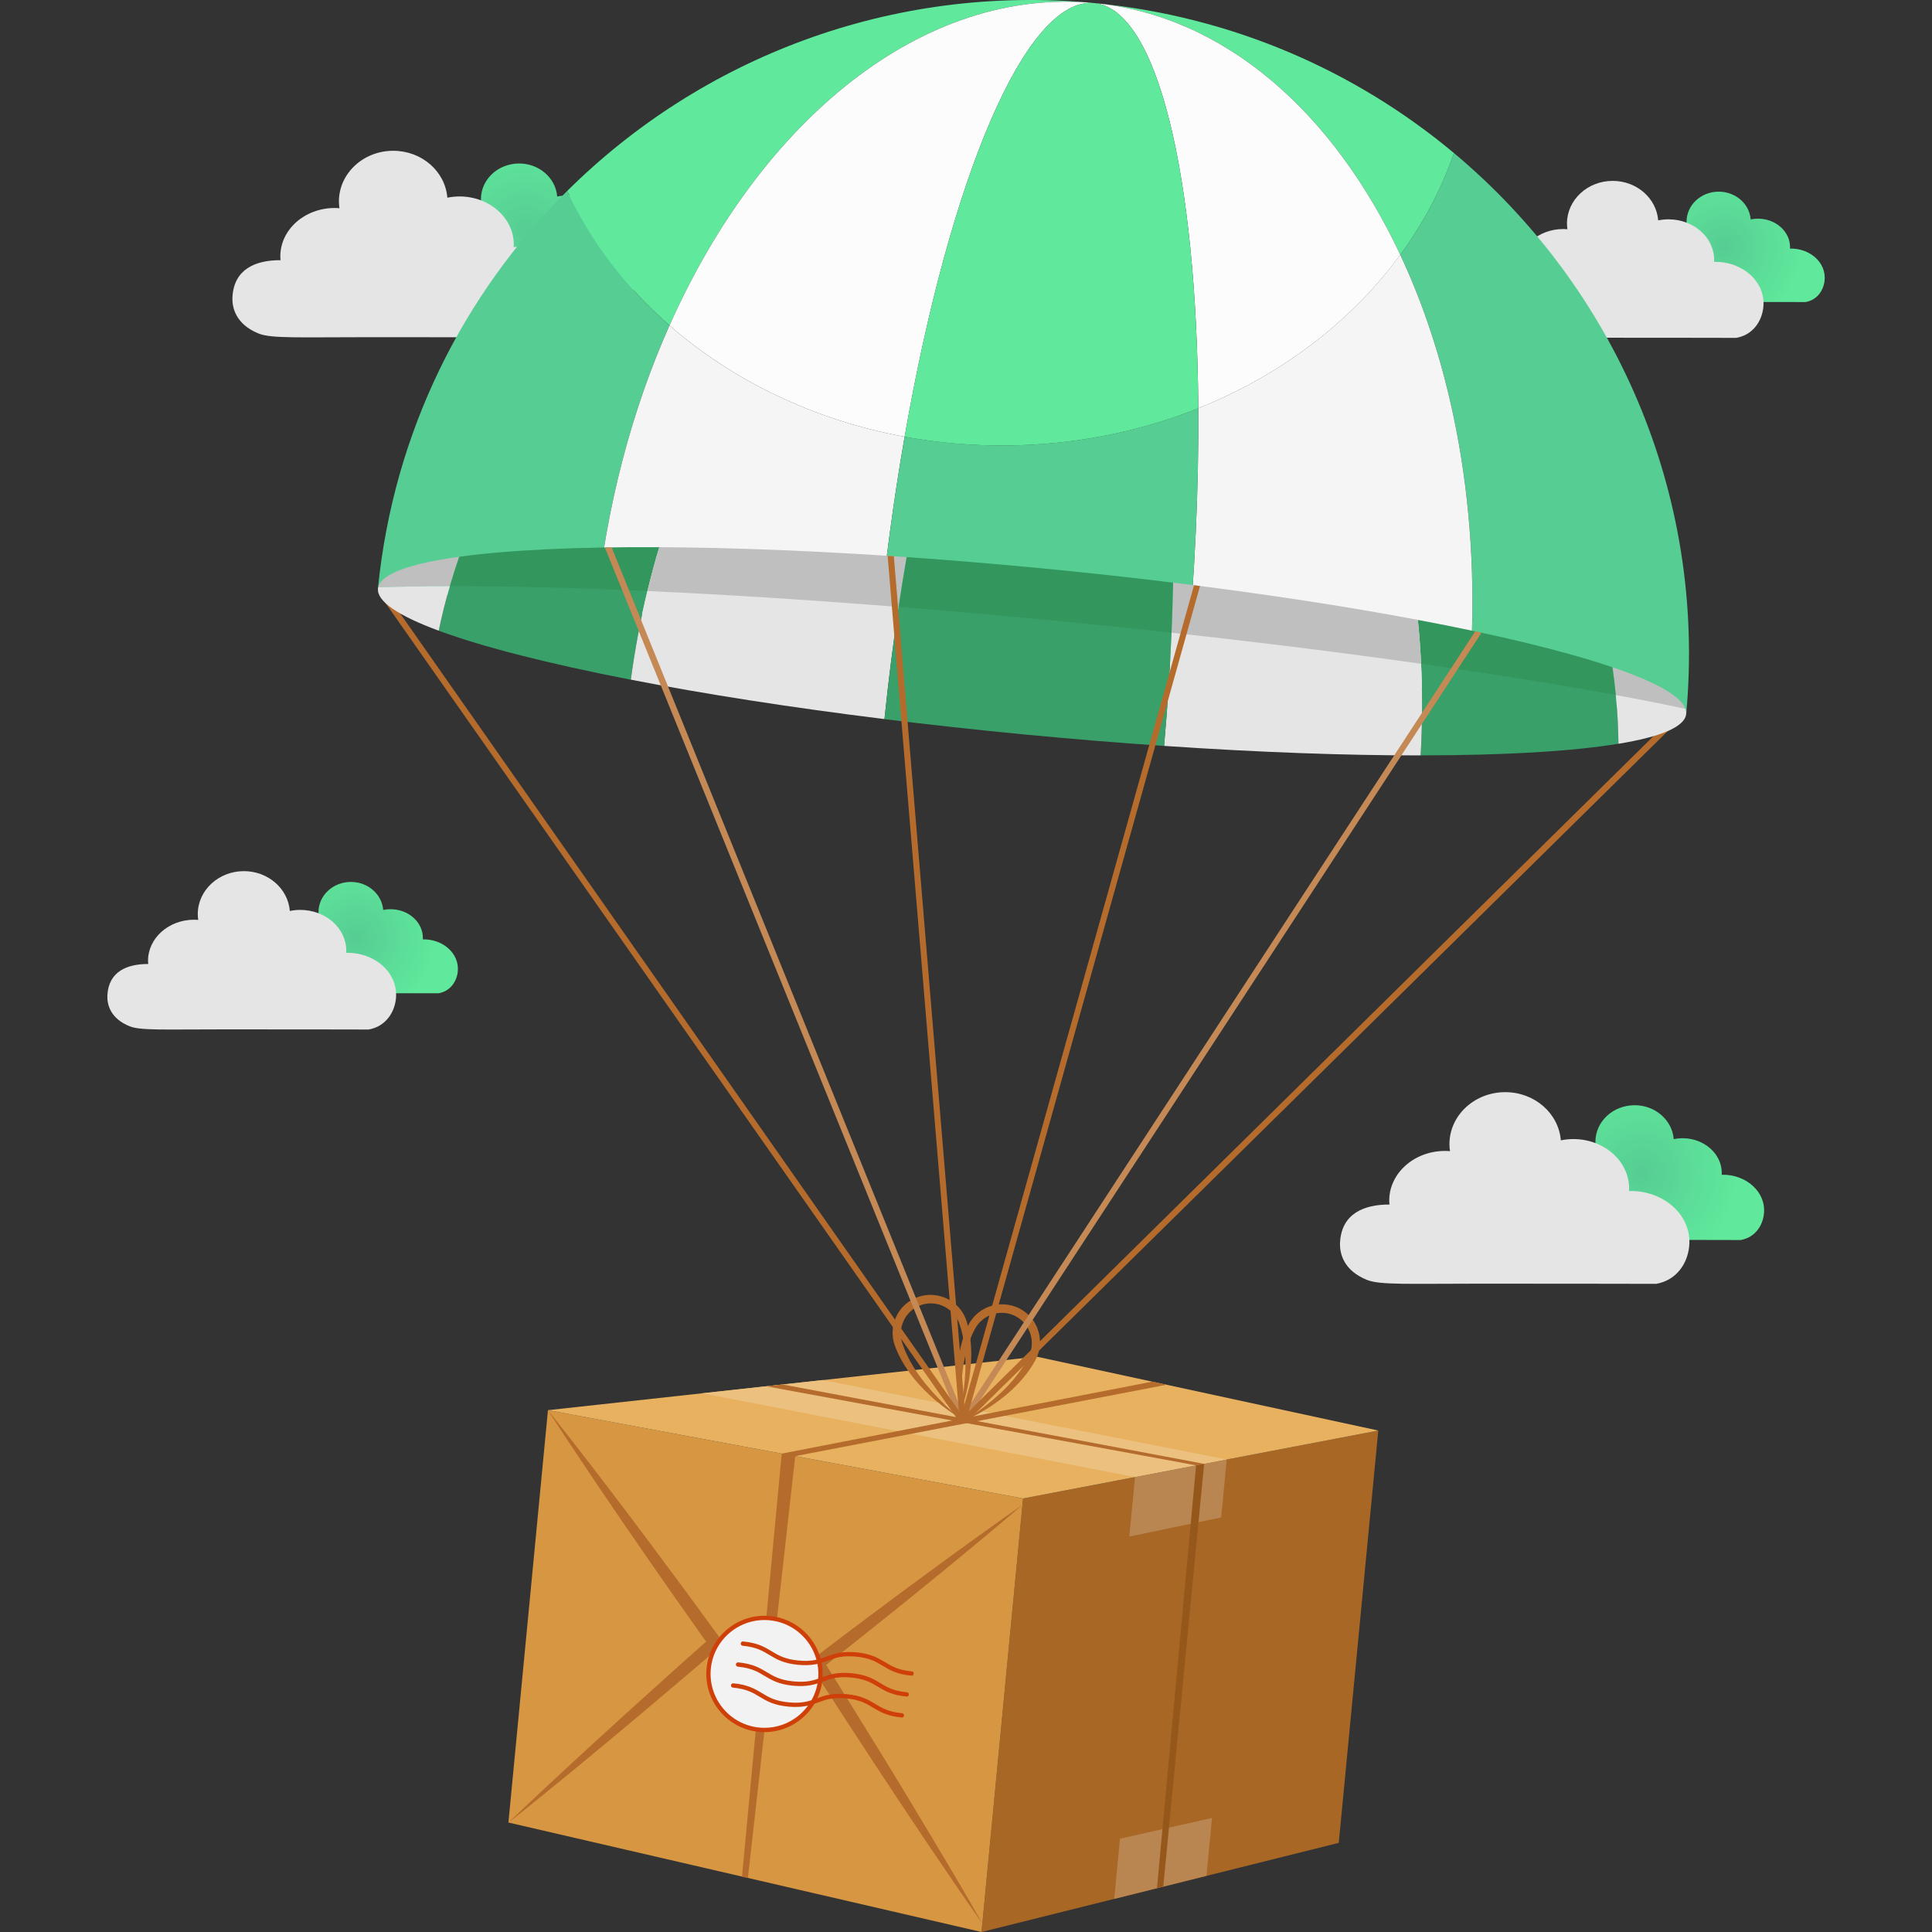 <?xml version="1.0" encoding="utf-8"?>
<!-- Generator: Adobe Illustrator 24.0.1, SVG Export Plug-In . SVG Version: 6.00 Build 0)  -->
<svg version="1.1" id="Layer_1" xmlns="http://www.w3.org/2000/svg" xmlns:xlink="http://www.w3.org/1999/xlink" x="0px" y="0px"
	 viewBox="0 0 500 500" style="enable-background:new 0 0 500 500;" xml:space="preserve">
<rect x="0" y="0" width="500" height="500" fill="#333333" stroke="none"/>
<style type="text/css">
	.st0{fill:url(#SVGID_1_);}
	.st1{fill:#E5E5E5;}
	.st2{fill:url(#SVGID_2_);}
	.st3{fill:url(#SVGID_3_);}
	.st4{fill:url(#SVGID_4_);}
	.st5{fill:#A86725;}
	.st6{fill:#D79641;}
	.st7{fill:#E7B160;}
	.st8{fill:#B56B2B;}
	.st9{fill:#ECC180;}
	.st10{fill:#B98551;}
	.st11{fill:#FCFCFC;}
	.st12{fill:#56CD93;}
	.st13{fill:#F5F5F5;}
	.st14{fill:#60E99C;}
	.st15{fill:#4014C5;}
	.st16{fill:#BFBFBF;}
	.st17{fill:#32965D;}
	.st18{fill:#3AA06A;}
	.st19{fill:#C48955;}
	.st20{fill:#96571B;}
	.st21{fill:#F2F2F2;}
	.st22{fill:#CF3F0A;}
</style>
<g>
	<g>
		<g>
			<radialGradient id="SVGID_1_" cx="92.219" cy="242.655" r="21.191" gradientUnits="userSpaceOnUse">
				<stop  offset="0" style="stop-color:#56CD93"/>
				<stop  offset="1" style="stop-color:#60E99C"/>
			</radialGradient>
			<path class="st0" d="M109.42,243.11c0-0.13,0.02-0.26,0.02-0.38c0-4.1-3.76-7.43-8.39-7.43c-0.65,0-1.28,0.07-1.88,0.19
				c-0.32-4.05-3.94-7.25-8.36-7.25c-4.63,0-8.39,3.51-8.39,7.83c0,0.35,0.04,0.69,0.08,1.04c-0.25-0.02-0.49-0.03-0.74-0.03
				c-4.64,0-8.4,3.34-8.4,7.46c0,0.2,0.02,0.4,0.04,0.59c-0.01,0-0.02,0-0.04,0c-3.83,0-7.16,1.38-7.4,5.69
				c-0.09,1.64,0.51,4.22,4.05,5.65c1.96,0.79,6.21,0.56,17.41,0.56c13.72,0,26.08,0.03,26.08,0.03c3.14-0.56,4.7-3.14,4.97-5.59
				C118.96,246.72,114.56,242.98,109.42,243.11z"/>
			<path class="st1" d="M89.59,246.59c0.01-0.18,0.03-0.36,0.03-0.54c0-5.84-5.34-10.57-11.93-10.57c-0.93,0-1.82,0.1-2.68,0.28
				c-0.46-5.76-5.6-10.31-11.89-10.31c-6.59,0-11.94,4.99-11.94,11.14c0,0.5,0.05,1,0.12,1.48c-0.35-0.03-0.7-0.05-1.05-0.05
				c-6.59,0-11.94,4.76-11.94,10.62c0,0.29,0.03,0.56,0.05,0.84c-0.02,0-0.03,0-0.05,0c-5.45,0-10.19,1.96-10.52,8.09
				c-0.12,2.34,0.73,6,5.76,8.03c2.78,1.13,8.83,0.8,24.75,0.8c19.51,0,37.1,0.04,37.1,0.04c4.46-0.79,6.69-4.46,7.06-7.94
				C103.17,251.72,96.91,246.41,89.59,246.59z"/>
		</g>
	</g>
	<g>
		<g>
			<radialGradient id="SVGID_2_" cx="136.03" cy="59.285" r="24.953" gradientUnits="userSpaceOnUse">
				<stop  offset="0" style="stop-color:#56CD93"/>
				<stop  offset="1" style="stop-color:#60E99C"/>
			</radialGradient>
			<path class="st2" d="M156.28,59.82c0-0.15,0.02-0.3,0.02-0.45c0-4.83-4.43-8.75-9.88-8.75c-0.77,0-1.51,0.08-2.22,0.23
				c-0.38-4.77-4.64-8.54-9.85-8.54c-5.46,0-9.88,4.13-9.88,9.22c0,0.41,0.04,0.82,0.1,1.22c-0.29-0.02-0.58-0.04-0.87-0.04
				c-5.46,0-9.88,3.94-9.88,8.79c0,0.24,0.02,0.47,0.04,0.7c-0.02,0-0.02,0-0.04,0c-4.52,0-8.43,1.62-8.71,6.69
				c-0.11,1.94,0.6,4.96,4.77,6.65c2.3,0.93,7.31,0.66,20.5,0.66c16.15,0,30.71,0.04,30.71,0.04c3.7-0.66,5.54-3.7,5.85-6.58
				C167.52,64.07,162.34,59.67,156.28,59.82z"/>
			<path class="st1" d="M132.93,63.92c0.02-0.21,0.04-0.43,0.04-0.63c0-6.88-6.29-12.45-14.04-12.45c-1.09,0-2.15,0.12-3.16,0.32
				c-0.54-6.79-6.59-12.14-14-12.14c-7.76,0-14.06,5.87-14.06,13.12c0,0.59,0.06,1.17,0.14,1.75c-0.42-0.04-0.82-0.06-1.24-0.06
				c-7.76,0-14.06,5.6-14.06,12.51c0,0.34,0.03,0.66,0.06,0.99c-0.02,0-0.04,0-0.06,0c-6.42,0-11.99,2.31-12.39,9.53
				c-0.15,2.75,0.86,7.06,6.78,9.46c3.28,1.32,10.4,0.94,29.15,0.94c22.97,0,43.68,0.05,43.68,0.05c5.25-0.93,7.88-5.26,8.31-9.35
				C148.93,69.96,141.56,63.7,132.93,63.92z"/>
		</g>
	</g>
	<g>
		<g>
			<radialGradient id="SVGID_3_" cx="446.2" cy="63.876" r="20.999" gradientUnits="userSpaceOnUse">
				<stop  offset="0" style="stop-color:#56CD93"/>
				<stop  offset="1" style="stop-color:#60E99C"/>
			</radialGradient>
			<path class="st3" d="M463.24,64.33c0-0.12,0.02-0.26,0.02-0.38c0-4.06-3.73-7.36-8.31-7.36c-0.65,0-1.27,0.07-1.87,0.19
				c-0.32-4.02-3.9-7.18-8.28-7.18c-4.59,0-8.32,3.48-8.32,7.76c0,0.35,0.04,0.69,0.08,1.03c-0.24-0.02-0.49-0.03-0.73-0.03
				c-4.6,0-8.32,3.31-8.32,7.4c0,0.2,0.02,0.39,0.04,0.59c-0.01,0-0.02,0-0.04,0c-3.8,0-7.09,1.37-7.33,5.63
				c-0.09,1.63,0.51,4.18,4.01,5.6c1.94,0.78,6.15,0.56,17.25,0.56c13.59,0,25.84,0.03,25.84,0.03c3.11-0.55,4.66-3.12,4.92-5.54
				C472.7,67.9,468.34,64.2,463.24,64.33z"/>
			<path class="st1" d="M443.59,67.77c0.01-0.18,0.03-0.36,0.03-0.53c0-5.79-5.3-10.48-11.82-10.48c-0.92,0-1.81,0.1-2.66,0.27
				c-0.45-5.71-5.55-10.22-11.78-10.22c-6.53,0-11.83,4.94-11.83,11.04c0,0.5,0.05,0.99,0.12,1.47c-0.35-0.03-0.7-0.05-1.05-0.05
				c-6.53,0-11.83,4.71-11.83,10.53c0,0.28,0.03,0.56,0.05,0.83c-0.02,0-0.03,0-0.05,0c-5.4,0-10.09,1.95-10.43,8.02
				c-0.12,2.32,0.72,5.94,5.71,7.96c2.76,1.12,8.75,0.79,24.53,0.79c19.34,0,36.76,0.04,36.76,0.04c4.42-0.78,6.63-4.42,7-7.87
				C457.05,72.86,450.85,67.59,443.59,67.77z"/>
		</g>
	</g>
	<g>
		<g>
			<radialGradient id="SVGID_4_" cx="424.762" cy="303.471" r="25.639" gradientUnits="userSpaceOnUse">
				<stop  offset="0" style="stop-color:#56CD93"/>
				<stop  offset="1" style="stop-color:#60E99C"/>
			</radialGradient>
			<path class="st4" d="M445.57,304.02c0-0.15,0.02-0.31,0.02-0.46c0-4.96-4.55-8.99-10.15-8.99c-0.79,0-1.54,0.08-2.28,0.23
				c-0.39-4.9-4.77-8.77-10.12-8.77c-5.61,0-10.15,4.24-10.15,9.48c0,0.42,0.04,0.84,0.1,1.26c-0.3-0.02-0.59-0.04-0.9-0.04
				c-5.61,0-10.16,4.04-10.16,9.03c0,0.25,0.02,0.48,0.04,0.72c-0.02,0-0.02,0-0.04,0c-4.64,0-8.66,1.67-8.95,6.88
				c-0.11,1.99,0.62,5.1,4.9,6.84c2.37,0.96,7.51,0.68,21.06,0.68c16.6,0,31.55,0.04,31.55,0.04c3.8-0.67,5.69-3.8,6.01-6.76
				C457.12,308.39,451.8,303.87,445.57,304.02z"/>
			<path class="st1" d="M421.58,308.23c0.02-0.22,0.04-0.44,0.04-0.65c0-7.07-6.47-12.79-14.43-12.79c-1.13,0-2.21,0.12-3.25,0.33
				c-0.55-6.97-6.77-12.47-14.38-12.47c-7.98,0-14.45,6.03-14.45,13.48c0,0.61,0.06,1.21,0.15,1.79c-0.43-0.04-0.85-0.06-1.28-0.06
				c-7.98,0-14.45,5.76-14.45,12.85c0,0.35,0.04,0.68,0.07,1.02c-0.02,0-0.04,0-0.07,0c-6.59,0-12.32,2.38-12.73,9.79
				c-0.15,2.83,0.88,7.26,6.97,9.72c3.37,1.36,10.69,0.97,29.95,0.97c23.61,0,44.89,0.05,44.89,0.05c5.4-0.95,8.1-5.4,8.54-9.61
				C438.01,314.44,430.44,308.01,421.58,308.23z"/>
		</g>
	</g>
	<polygon class="st5" points="346.47,476.93 254.02,500 264.77,387.8 356.7,370.22 	"/>
	<polygon class="st6" points="131.58,471.67 254.02,500 264.77,387.8 141.81,364.95 	"/>
	<polygon class="st7" points="141.81,364.95 268.29,351.1 356.7,370.22 264.77,387.8 	"/>
	<g>
		<path class="st8" d="M247.87,486.8c-1.07-1.82-2.15-3.64-3.23-5.46l-3.25-5.45l-6.53-10.87l-3.29-5.42l-3.31-5.41l-3.33-5.4
			l-3.33-5.4l-6.7-10.77l-1.1-1.74l-2.71,2.14l0.92,1.44l6.89,10.65l3.46,5.31l3.47,5.3l3.49,5.3l3.5,5.29l7.05,10.55l3.55,5.25
			c1.19,1.75,2.37,3.51,3.58,5.25l3.59,5.23c1.21,1.73,2.41,3.48,3.64,5.2c-1.04-1.84-2.1-3.67-3.16-5.5L247.87,486.8z"/>
		<path class="st8" d="M181.71,425.77l-4.23,3.77l-4.22,3.78l-8.41,7.58l-4.2,3.8c-1.4,1.27-2.79,2.55-4.18,3.82l-4.18,3.82
			c-1.4,1.28-2.79,2.55-4.17,3.84l-4.16,3.85c-1.39,1.28-2.76,2.57-4.14,3.87l-4.12,3.88c-1.37,1.3-2.75,2.6-4.1,3.92
			c1.49-1.17,2.96-2.36,4.43-3.54l4.41-3.56c1.47-1.19,2.93-2.38,4.39-3.58l4.39-3.59c1.45-1.2,2.91-2.41,4.36-3.61l4.36-3.62
			c1.45-1.21,2.91-2.41,4.35-3.63l4.34-3.64l8.65-7.32l4.32-3.67l4.3-3.68l0.81-0.69c-0.64-0.91-1.29-1.82-1.93-2.72L181.71,425.77z
			"/>
		<path class="st8" d="M214.93,429.99l4.19-3.31l4.18-3.32l8.34-6.67l4.16-3.36c1.39-1.11,2.77-2.25,4.15-3.37l4.14-3.38
			c1.38-1.13,2.76-2.25,4.14-3.39l4.11-3.41c1.38-1.13,2.75-2.27,4.11-3.42l4.1-3.44c1.35-1.16,2.72-2.31,4.07-3.47
			c-1.47,1.01-2.92,2.04-4.38,3.07l-4.36,3.1c-1.45,1.03-2.89,2.08-4.34,3.12l-4.33,3.13c-1.45,1.04-2.88,2.1-4.31,3.15l-4.31,3.16
			c-1.44,1.05-2.88,2.1-4.3,3.17l-4.29,3.18l-8.56,6.4l-4.26,3.22l-4.26,3.23l-0.88,0.67l-2.78,2.11l-0.6,0.45l-4.24,3.25
			l-4.24,3.25l-2.78,2.14l-2.38-3.31l-3.46-4.79c-1.4-1.95-2.81-3.89-4.22-5.82c-0.67-0.92-1.34-1.83-2-2.75
			c-0.24-0.34-0.49-0.67-0.73-1l-6.98-9.54l-3.52-4.75l-3.53-4.74l-3.53-4.74l-3.55-4.73l-7.14-9.43l-3.61-4.69
			c-1.2-1.56-2.39-3.13-3.61-4.68l-3.65-4.66c-1.22-1.55-2.44-3.1-3.68-4.64c1.06,1.66,2.15,3.31,3.23,4.97l3.26,4.93
			c1.09,1.65,2.19,3.28,3.29,4.92l3.29,4.91l6.66,9.78l3.36,4.87l3.35,4.86l3.38,4.86l3.39,4.85l6.81,9.66
			c0.31,0.43,0.62,0.86,0.93,1.29c0.64,0.91,1.29,1.81,1.93,2.72c1.33,1.88,2.66,3.75,4,5.61l3.45,4.81l3.46,4.8l1.07,1.49
			l1.44-1.12l4.22-3.28l4.21-3.29l4.2-3.29l0.35-0.28l2.71-2.14L214.93,429.99z"/>
	</g>
	<polygon class="st9" points="181.76,360.58 293.74,382.26 317.48,377.72 212.89,357.16 	"/>
	<polygon class="st10" points="317.48,377.72 293.74,382.26 292.26,397.67 316.04,392.71 	"/>
	<polygon class="st10" points="313.67,470.47 289.85,475.86 288.36,491.43 312.23,485.46 	"/>
	<path class="st8" d="M248.08,366.7c0,0,0.07-0.29,0.21-0.85c0.13-0.55,0.3-1.37,0.51-2.4c0.2-1.04,0.41-2.3,0.61-3.75
		c0.19-1.45,0.34-3.1,0.42-4.89c0.06-1.78,0.05-3.72-0.16-5.74c-0.01-0.25-0.05-0.51-0.08-0.76c-0.03-0.25-0.06-0.51-0.1-0.77
		c-0.08-0.51-0.16-1.03-0.28-1.54c-0.21-1.03-0.47-2.08-0.82-3.11l-0.07-0.19l-0.03-0.09l-0.02-0.05c0.03,0.09,0,0.01,0.01,0.02
		l-0.01-0.02l-0.16-0.4l-0.16-0.4l-0.17-0.31l-0.17-0.31l-0.21-0.32l-0.21-0.32l-0.24-0.3c-0.65-0.8-1.47-1.46-2.39-1.96
		c-1.84-0.99-4.11-1.21-6.12-0.52l-0.79,0.31c-0.21,0.12-0.43,0.23-0.65,0.34c-0.21,0.15-0.44,0.28-0.66,0.43
		c-0.2,0.17-0.42,0.32-0.61,0.5c-0.79,0.7-1.43,1.56-1.86,2.51c-0.44,0.95-0.69,1.97-0.74,3l-0.02,0.38l0.03,0.39l0.02,0.38
		l0.06,0.38l0.05,0.38l0.1,0.37l0.09,0.37l0.02,0.02c0,0,0.01,0.03,0,0l0.02,0.05l0.03,0.1l0.07,0.2c0.09,0.26,0.18,0.55,0.28,0.79
		c0.09,0.24,0.19,0.49,0.28,0.74c0.1,0.25,0.21,0.49,0.31,0.73c0.11,0.24,0.23,0.49,0.34,0.73c0.45,0.96,0.95,1.86,1.48,2.73
		c1.04,1.74,2.2,3.3,3.32,4.69c1.14,1.39,2.24,2.61,3.26,3.66c1.02,1.04,1.95,1.93,2.73,2.64c0.78,0.71,1.41,1.25,1.85,1.62
		C247.84,366.51,248.08,366.7,248.08,366.7z M248.08,366.7c0,0-0.27-0.15-0.76-0.45c-0.48-0.3-1.19-0.75-2.05-1.37
		c-0.86-0.62-1.9-1.4-3.03-2.36c-1.14-0.96-2.38-2.1-3.65-3.43c-1.26-1.34-2.57-2.87-3.76-4.63c-0.61-0.88-1.19-1.82-1.71-2.81
		c-0.28-0.49-0.51-1.01-0.76-1.53c-0.12-0.27-0.24-0.54-0.36-0.82c-0.11-0.27-0.2-0.53-0.31-0.79l-0.07-0.2l-0.04-0.1l-0.03-0.05
		l-0.02-0.08l-0.14-0.46l-0.13-0.46l-0.09-0.47l-0.08-0.48l-0.04-0.48l-0.05-0.49c0-0.16,0.01-0.33,0.01-0.49
		c0.01-1.3,0.31-2.62,0.85-3.84c0.54-1.22,1.34-2.34,2.35-3.25c0.25-0.23,0.53-0.43,0.79-0.65c0.27-0.2,0.56-0.38,0.85-0.56
		c0.32-0.17,0.64-0.33,0.96-0.49l0.9-0.35c1.29-0.43,2.68-0.59,4.03-0.46c1.35,0.12,2.67,0.55,3.83,1.19
		c1.17,0.64,2.19,1.53,2.99,2.56c0.1,0.13,0.2,0.25,0.29,0.38l0.26,0.41l0.26,0.41l0.22,0.46l0.22,0.45l0.15,0.41l0.15,0.4l0.04,0.1
		l0.02,0.05l0.03,0.1l0.06,0.22c0.34,1.13,0.58,2.26,0.75,3.38c0.17,1.11,0.28,2.21,0.32,3.27c0.1,2.13-0.03,4.13-0.23,5.96
		c-0.22,1.82-0.53,3.48-0.87,4.93c-0.32,1.45-0.69,2.69-1,3.71c-0.32,1.01-0.62,1.8-0.82,2.33
		C248.2,366.42,248.08,366.7,248.08,366.7z"/>
	<path class="st8" d="M249.07,367.9c0,0-0.08-0.29-0.21-0.85c-0.13-0.55-0.31-1.37-0.48-2.42c-0.17-1.05-0.36-2.33-0.48-3.82
		c-0.13-1.48-0.2-3.16-0.15-5c0.05-1.84,0.22-3.84,0.61-5.93c0.19-1.05,0.45-2.12,0.78-3.2c0.32-1.08,0.73-2.17,1.22-3.24l0.09-0.2
		l0.05-0.1l0.03-0.05l0.05-0.09l0.2-0.38l0.21-0.38l0.28-0.42l0.29-0.42c0.1-0.12,0.21-0.25,0.32-0.37l0.31-0.37
		c0.11-0.12,0.23-0.23,0.35-0.35c0.93-0.91,2.07-1.64,3.32-2.11c1.25-0.48,2.61-0.71,3.96-0.64c1.35,0.06,2.7,0.42,3.92,1.02
		l0.84,0.48c0.29,0.2,0.59,0.41,0.88,0.62c0.25,0.22,0.52,0.44,0.76,0.67c0.23,0.25,0.48,0.49,0.69,0.75
		c0.86,1.04,1.5,2.26,1.86,3.55c0.37,1.28,0.47,2.63,0.3,3.92c-0.02,0.17-0.04,0.32-0.06,0.48l-0.11,0.48l-0.11,0.47l-0.16,0.46
		l-0.15,0.46l-0.2,0.43l-0.2,0.43l-0.04,0.07l-0.03,0.05l-0.05,0.09l-0.11,0.19c-0.14,0.25-0.26,0.49-0.42,0.74
		c-0.16,0.26-0.31,0.51-0.46,0.76c-0.32,0.49-0.63,0.96-0.97,1.41c-0.66,0.91-1.37,1.76-2.09,2.54c-1.43,1.58-2.94,2.91-4.38,4.06
		c-1.45,1.14-2.83,2.09-4.1,2.88c-1.26,0.79-2.4,1.41-3.34,1.91c-0.94,0.5-1.7,0.84-2.22,1.07
		C249.36,367.79,249.07,367.9,249.07,367.9z M249.07,367.9c0,0,0.27-0.15,0.75-0.45c0.49-0.29,1.18-0.75,2.06-1.33
		c0.88-0.59,1.92-1.34,3.08-2.22c1.17-0.89,2.43-1.95,3.75-3.16c1.31-1.22,2.67-2.6,3.95-4.17c0.32-0.39,0.63-0.8,0.94-1.21
		c0.31-0.42,0.62-0.84,0.9-1.29c0.15-0.22,0.29-0.44,0.43-0.67c0.14-0.23,0.29-0.45,0.42-0.69c0.13-0.23,0.26-0.46,0.39-0.69
		c0.13-0.23,0.26-0.5,0.39-0.75l0.09-0.19l0.04-0.1l0.03-0.05c-0.02,0.03,0,0,0,0l0.01-0.02l0.14-0.35l0.14-0.35l0.11-0.36
		l0.11-0.36l0.08-0.38l0.08-0.37l0.04-0.39c0.1-1.02,0-2.07-0.31-3.07c-0.31-1-0.82-1.94-1.48-2.75c-0.17-0.2-0.36-0.39-0.54-0.58
		c-0.19-0.18-0.41-0.35-0.6-0.52c-0.2-0.14-0.4-0.28-0.6-0.43l-0.74-0.42c-1.89-0.97-4.17-1.07-6.13-0.35
		c-0.99,0.36-1.89,0.91-2.64,1.6l-0.29,0.26l-0.26,0.29l-0.26,0.29l-0.21,0.29l-0.22,0.29l-0.22,0.37l-0.22,0.37l-0.01,0.02
		c0.01-0.01-0.03,0.06,0.01-0.02l-0.02,0.04l-0.05,0.09l-0.09,0.18c-0.5,0.96-0.9,1.97-1.26,2.96c-0.18,0.5-0.33,1-0.49,1.49
		c-0.08,0.25-0.14,0.5-0.2,0.74c-0.07,0.25-0.15,0.5-0.2,0.74c-0.49,1.96-0.77,3.88-0.96,5.66c-0.17,1.79-0.26,3.44-0.28,4.89
		c-0.01,1.46,0.01,2.75,0.07,3.8c0.06,1.06,0.11,1.88,0.16,2.45C249.04,367.59,249.07,367.9,249.07,367.9z"/>
	<path class="st11" d="M170.62,141.61c-3.27,10.88-5.77,22.36-7.37,34.3l0,0C164.85,163.97,167.35,152.49,170.62,141.61
		L170.62,141.61z"/>
	<g>
		<path class="st12" d="M146.78,49.42c-26.88,26.67-44.95,62.41-48.97,102.91l56.43,5.41c2.63-26.82,9.33-51.77,19.02-73.52
			C161.98,74.35,152.91,62.55,146.78,49.42z"/>
		<path class="st12" d="M376.27,39.6c-3.25,9.39-7.95,18.23-13.88,26.34c14.64,31.21,21.55,70.97,17.57,113.43l56.43,5.41
			C441.69,127.44,417.53,74.09,376.27,39.6z"/>
		<path class="st13" d="M310.11,105.65c0.14,20.57-0.85,43.13-3.11,66.72l72.95,6.99c3.98-42.45-2.93-82.22-17.57-113.43
			C349.78,83.17,331.63,97.05,310.11,105.65z"/>
		<path class="st13" d="M173.27,84.22c-9.7,21.75-16.39,46.7-19.02,73.52l72.94,6.99c1.74-18.11,4.09-35.48,6.92-51.7
			C210.62,108.72,189.61,98.5,173.27,84.22z"/>
		<path class="st11" d="M173.27,84.21c-9.7,21.76-16.39,46.7-19.02,73.52l0.01,0C156.88,130.91,163.57,105.97,173.27,84.21
			C173.27,84.21,173.27,84.21,173.27,84.21z"/>
		<path class="st12" d="M260.89,115.28c-9.19,0.1-18.14-0.68-26.77-2.26c-2.82,16.22-5.18,33.59-6.92,51.7l79.81,7.65
			c2.26-23.59,3.25-46.16,3.11-66.72C295.1,111.65,278.45,115.09,260.89,115.28z"/>
		<path class="st14" d="M173.27,84.21c23.81-53.42,65.7-87.66,109.91-83.42c-52.54-5.03-101.77,14.26-136.39,48.63
			C152.91,62.55,161.98,74.35,173.27,84.21z"/>
		<path class="st14" d="M283.18,0.79c33.72,3.23,61.88,28.19,79.21,65.15c5.93-8.11,10.64-16.95,13.88-26.34
			C350.79,18.31,318.79,4.21,283.18,0.79L283.18,0.79z"/>
		<path class="st11" d="M283.18,0.79L283.18,0.79c16.42,1.58,26.54,44.66,26.94,104.86c21.52-8.6,39.66-22.48,52.27-39.71
			C345.05,28.99,316.9,4.03,283.18,0.79z"/>
		<path class="st11" d="M283.18,0.79c-44.21-4.23-86.1,30-109.91,83.43c16.35,14.28,37.36,24.51,60.85,28.81
			C245.76,46.27,265.45-0.9,283.18,0.79z"/>
		<polygon class="st15" points="283.18,0.79 283.17,0.79 283.18,0.79 		"/>
		<path class="st15" d="M283.18,0.79L283.18,0.79C283.17,0.79,283.17,0.79,283.18,0.79c-44.21-4.23-86.1,30-109.91,83.42
			c0,0,0,0,0,0C197.08,30.79,238.97-3.44,283.18,0.79z"/>
		<path class="st14" d="M283.18,0.79L283.18,0.79c-17.73-1.7-37.42,45.48-49.06,112.24c8.63,1.58,17.58,2.36,26.77,2.26
			c17.56-0.2,34.22-3.63,49.22-9.63C309.71,45.45,299.6,2.37,283.18,0.79z"/>
	</g>
	<path class="st16" d="M118.84,144.09c-12.7,1.75-20.21,4.4-20.96,7.92c5.59-0.2,11.79-0.31,18.54-0.32
		C117.16,149.13,117.97,146.59,118.84,144.09z"/>
	<path class="st16" d="M436.2,183.44c-1.19-3.34-7.88-7.01-18.89-10.76c0.34,2.38,0.63,4.78,0.86,7.19
		C425.16,188.95,430.66,182.26,436.2,183.44z"/>
	<path class="st17" d="M167.55,152.97c0.93-3.85,1.95-7.64,3.08-11.36c-21.35-0.11-39.14,0.73-51.78,2.48
		c-0.87,2.5-1.68,5.04-2.42,7.6C131.43,161.18,149.57,167.3,167.55,152.97z"/>
	<path class="st17" d="M418.17,179.88c-0.23-2.41-0.52-4.81-0.86-7.19c-12.09-4.11-29.39-8.32-50.37-12.26
		c0.38,3.74,0.66,7.53,0.84,11.36C385.74,184.21,401.14,186.84,418.17,179.88z"/>
	<path class="st16" d="M367.78,171.78c-0.18-3.83-0.46-7.62-0.84-11.36c-18.59-3.5-40.05-6.79-63.34-9.64
		c-0.08,4.24-0.22,8.57-0.4,12.96C324.35,180.66,340.72,187.51,367.78,171.78z"/>
	<path class="st16" d="M234.65,144.18c-23.41-1.62-45.11-2.47-64.02-2.57c-1.12,3.72-2.14,7.51-3.08,11.36
		c13.05,17.86,40.46,18.77,65.01,4.12C233.22,152.71,233.91,148.4,234.65,144.18z"/>
	<path class="st17" d="M270.23,171.55c10.69,1.02,17.73,3.66,32.96-7.8c0.18-4.39,0.32-8.71,0.4-12.96
		c-11.11-1.36-22.62-2.62-34.43-3.75c-11.82-1.13-23.36-2.08-34.52-2.86c-0.73,4.22-1.43,8.53-2.09,12.91
		C244.44,169.07,256.84,170.26,270.23,171.55z"/>
	<path class="st18" d="M113.55,163.23c11.43,4.22,28.56,8.58,49.71,12.68c1.06-7.86,2.49-15.52,4.29-22.94
		c-19.19-0.87-36.45-1.3-51.12-1.28C115.32,155.48,114.37,159.32,113.55,163.23z"/>
	<path class="st18" d="M367.78,171.78c0.37,7.75,0.34,15.67-0.11,23.71c21.53-0.01,39.18-1.03,51.19-3.01
		c-0.04-4.24-0.28-8.44-0.68-12.61C403.49,177.18,386.51,174.44,367.78,171.78z"/>
	<path class="st1" d="M303.19,163.74c-0.4,9.48-1.04,19.28-1.93,29.3c24.45,1.66,47,2.47,66.4,2.46c0.46-8.04,0.49-15.97,0.11-23.71
		C347.98,168.98,326.23,166.26,303.19,163.74z"/>
	<path class="st1" d="M228.9,186.1c1.02-9.96,2.25-19.67,3.66-29.02c-23.26-1.84-45.17-3.22-65.01-4.12
		c-1.8,7.42-3.23,15.08-4.29,22.94C182.29,179.6,204.59,183.09,228.9,186.1z"/>
	<path class="st18" d="M271.74,160.52c-13.38-1.28-26.48-2.43-39.18-3.43c-1.41,9.35-2.63,19.05-3.66,29.02
		c11.63,1.44,23.73,2.77,36.14,3.96c12.41,1.19,24.53,2.18,36.22,2.97c0.89-10.02,1.53-19.81,1.93-29.3
		C292.94,162.62,282.45,161.55,271.74,160.52z"/>
	<g>
		<polygon class="st19" points="249.78,368.32 248.48,367.47 381.79,163.39 383.42,163.74 		"/>
		<polygon class="st8" points="249.71,368.46 248.62,367.35 433.75,184.76 435.24,185.62 		"/>
		<polygon class="st8" points="249.92,368.11 248.42,367.7 309.01,151.46 310.56,151.66 		"/>
	</g>
	<g>
		<polygon class="st19" points="248.45,368.2 156.53,141.69 158.29,141.66 249.89,367.61 		"/>
		<polygon class="st8" points="248.53,368.35 99.44,155.59 102.13,156.72 249.8,367.46 		"/>
		<polygon class="st8" points="248.39,367.97 229.72,143.85 231.32,143.95 249.94,367.84 		"/>
	</g>
	<polygon class="st8" points="193.56,486.01 192.03,485.66 202.31,376.19 298.18,357.57 301.92,358.37 205.81,376.84 	"/>
	<path class="st1" d="M113.55,163.23c0.81-3.91,1.77-7.75,2.87-11.54c-6.75,0.01-12.95,0.12-18.54,0.32
		c-0.03,0.1-0.05,0.21-0.06,0.32C97.5,155.66,103.17,159.39,113.55,163.23z"/>
	<path class="st1" d="M418.85,192.49c10.94-1.8,17.21-4.38,17.53-7.72c0.04-0.44-0.02-0.88-0.19-1.33
		c-5.53-1.18-11.55-2.37-18.02-3.56C418.57,184.04,418.81,188.25,418.85,192.49z"/>
	<g>
		<polygon class="st8" points="202.56,358.3 198.28,358.77 309.55,379.23 311.63,378.84 		"/>
		<polygon class="st20" points="309.55,379.23 299.43,488.66 301.05,488.27 311.63,378.84 		"/>
	</g>
	<path class="st21" d="M211.96,434.56c-0.75,7.8-7.67,13.51-15.47,12.76c-7.79-0.75-13.51-7.67-12.76-15.47
		c0.76-7.8,7.68-13.51,15.47-12.76C206.99,419.85,212.7,426.77,211.96,434.56z"/>
	<path class="st22" d="M196.41,448.2c-8.26-0.79-14.34-8.16-13.55-16.42c0.79-8.26,8.16-14.34,16.42-13.55
		c8.27,0.79,14.35,8.16,13.56,16.42C212.05,442.91,204.67,448.99,196.41,448.2z M199.17,419.33c-7.65-0.74-14.48,4.9-15.21,12.55
		c-0.73,7.66,4.9,14.48,12.55,15.21c7.66,0.73,14.48-4.9,15.22-12.55C212.46,426.89,206.83,420.06,199.17,419.33z"/>
	<path class="st22" d="M235.87,433.66c-3.79-0.36-5.62-1.47-7.4-2.54c-1.74-1.05-3.39-2.05-6.93-2.39
		c-3.54-0.34-5.34,0.32-7.26,1.03c-1.95,0.71-3.96,1.45-7.75,1.09c-3.79-0.36-5.62-1.47-7.39-2.54c-1.75-1.05-3.4-2.05-6.94-2.39
		c-0.31-0.03-0.53-0.3-0.5-0.61c0.03-0.3,0.3-0.53,0.61-0.5c3.8,0.36,5.63,1.47,7.4,2.54c1.75,1.05,3.38,2.05,6.93,2.39
		c3.54,0.34,5.35-0.32,7.26-1.02c1.95-0.72,3.96-1.45,7.75-1.09c3.79,0.36,5.62,1.47,7.4,2.54c1.74,1.05,3.4,2.05,6.93,2.39
		c0.31,0.03,0.53,0.3,0.5,0.6C236.45,433.46,236.18,433.69,235.87,433.66z"/>
	<path class="st22" d="M234.62,439.07c-3.8-0.37-5.63-1.47-7.4-2.54c-1.73-1.05-3.4-2.04-6.93-2.39c-3.54-0.34-5.34,0.33-7.26,1.03
		c-1.94,0.71-3.95,1.45-7.75,1.09c-3.79-0.36-5.62-1.47-7.4-2.54c-1.74-1.05-3.39-2.04-6.93-2.39c-0.31-0.03-0.53-0.3-0.5-0.61
		c0.03-0.3,0.31-0.53,0.61-0.5c3.79,0.37,5.62,1.47,7.4,2.54c1.75,1.05,3.39,2.05,6.93,2.39c3.55,0.34,5.35-0.32,7.27-1.03
		c1.94-0.71,3.95-1.45,7.75-1.09c3.79,0.37,5.62,1.47,7.39,2.54c1.74,1.06,3.4,2.05,6.93,2.39c0.31,0.03,0.52,0.3,0.5,0.6
		C235.19,438.88,234.92,439.1,234.62,439.07z"/>
	<path class="st22" d="M233.35,444.48c-3.79-0.36-5.63-1.47-7.4-2.54c-1.74-1.06-3.39-2.05-6.94-2.39
		c-3.53-0.34-5.34,0.33-7.25,1.03c-1.95,0.71-3.96,1.45-7.75,1.09c-3.8-0.36-5.63-1.47-7.41-2.54c-1.74-1.05-3.39-2.04-6.92-2.38
		c-0.31-0.03-0.54-0.3-0.5-0.61c0.03-0.31,0.31-0.53,0.61-0.5c3.8,0.36,5.63,1.47,7.4,2.54c1.74,1.05,3.39,2.05,6.93,2.39
		c3.55,0.34,5.35-0.33,7.26-1.03c1.94-0.71,3.96-1.45,7.75-1.09c3.8,0.36,5.63,1.47,7.4,2.54c1.75,1.05,3.39,2.05,6.93,2.39
		c0.31,0.03,0.54,0.3,0.5,0.61C233.93,444.29,233.66,444.51,233.35,444.48z"/>
</g>
</svg>
